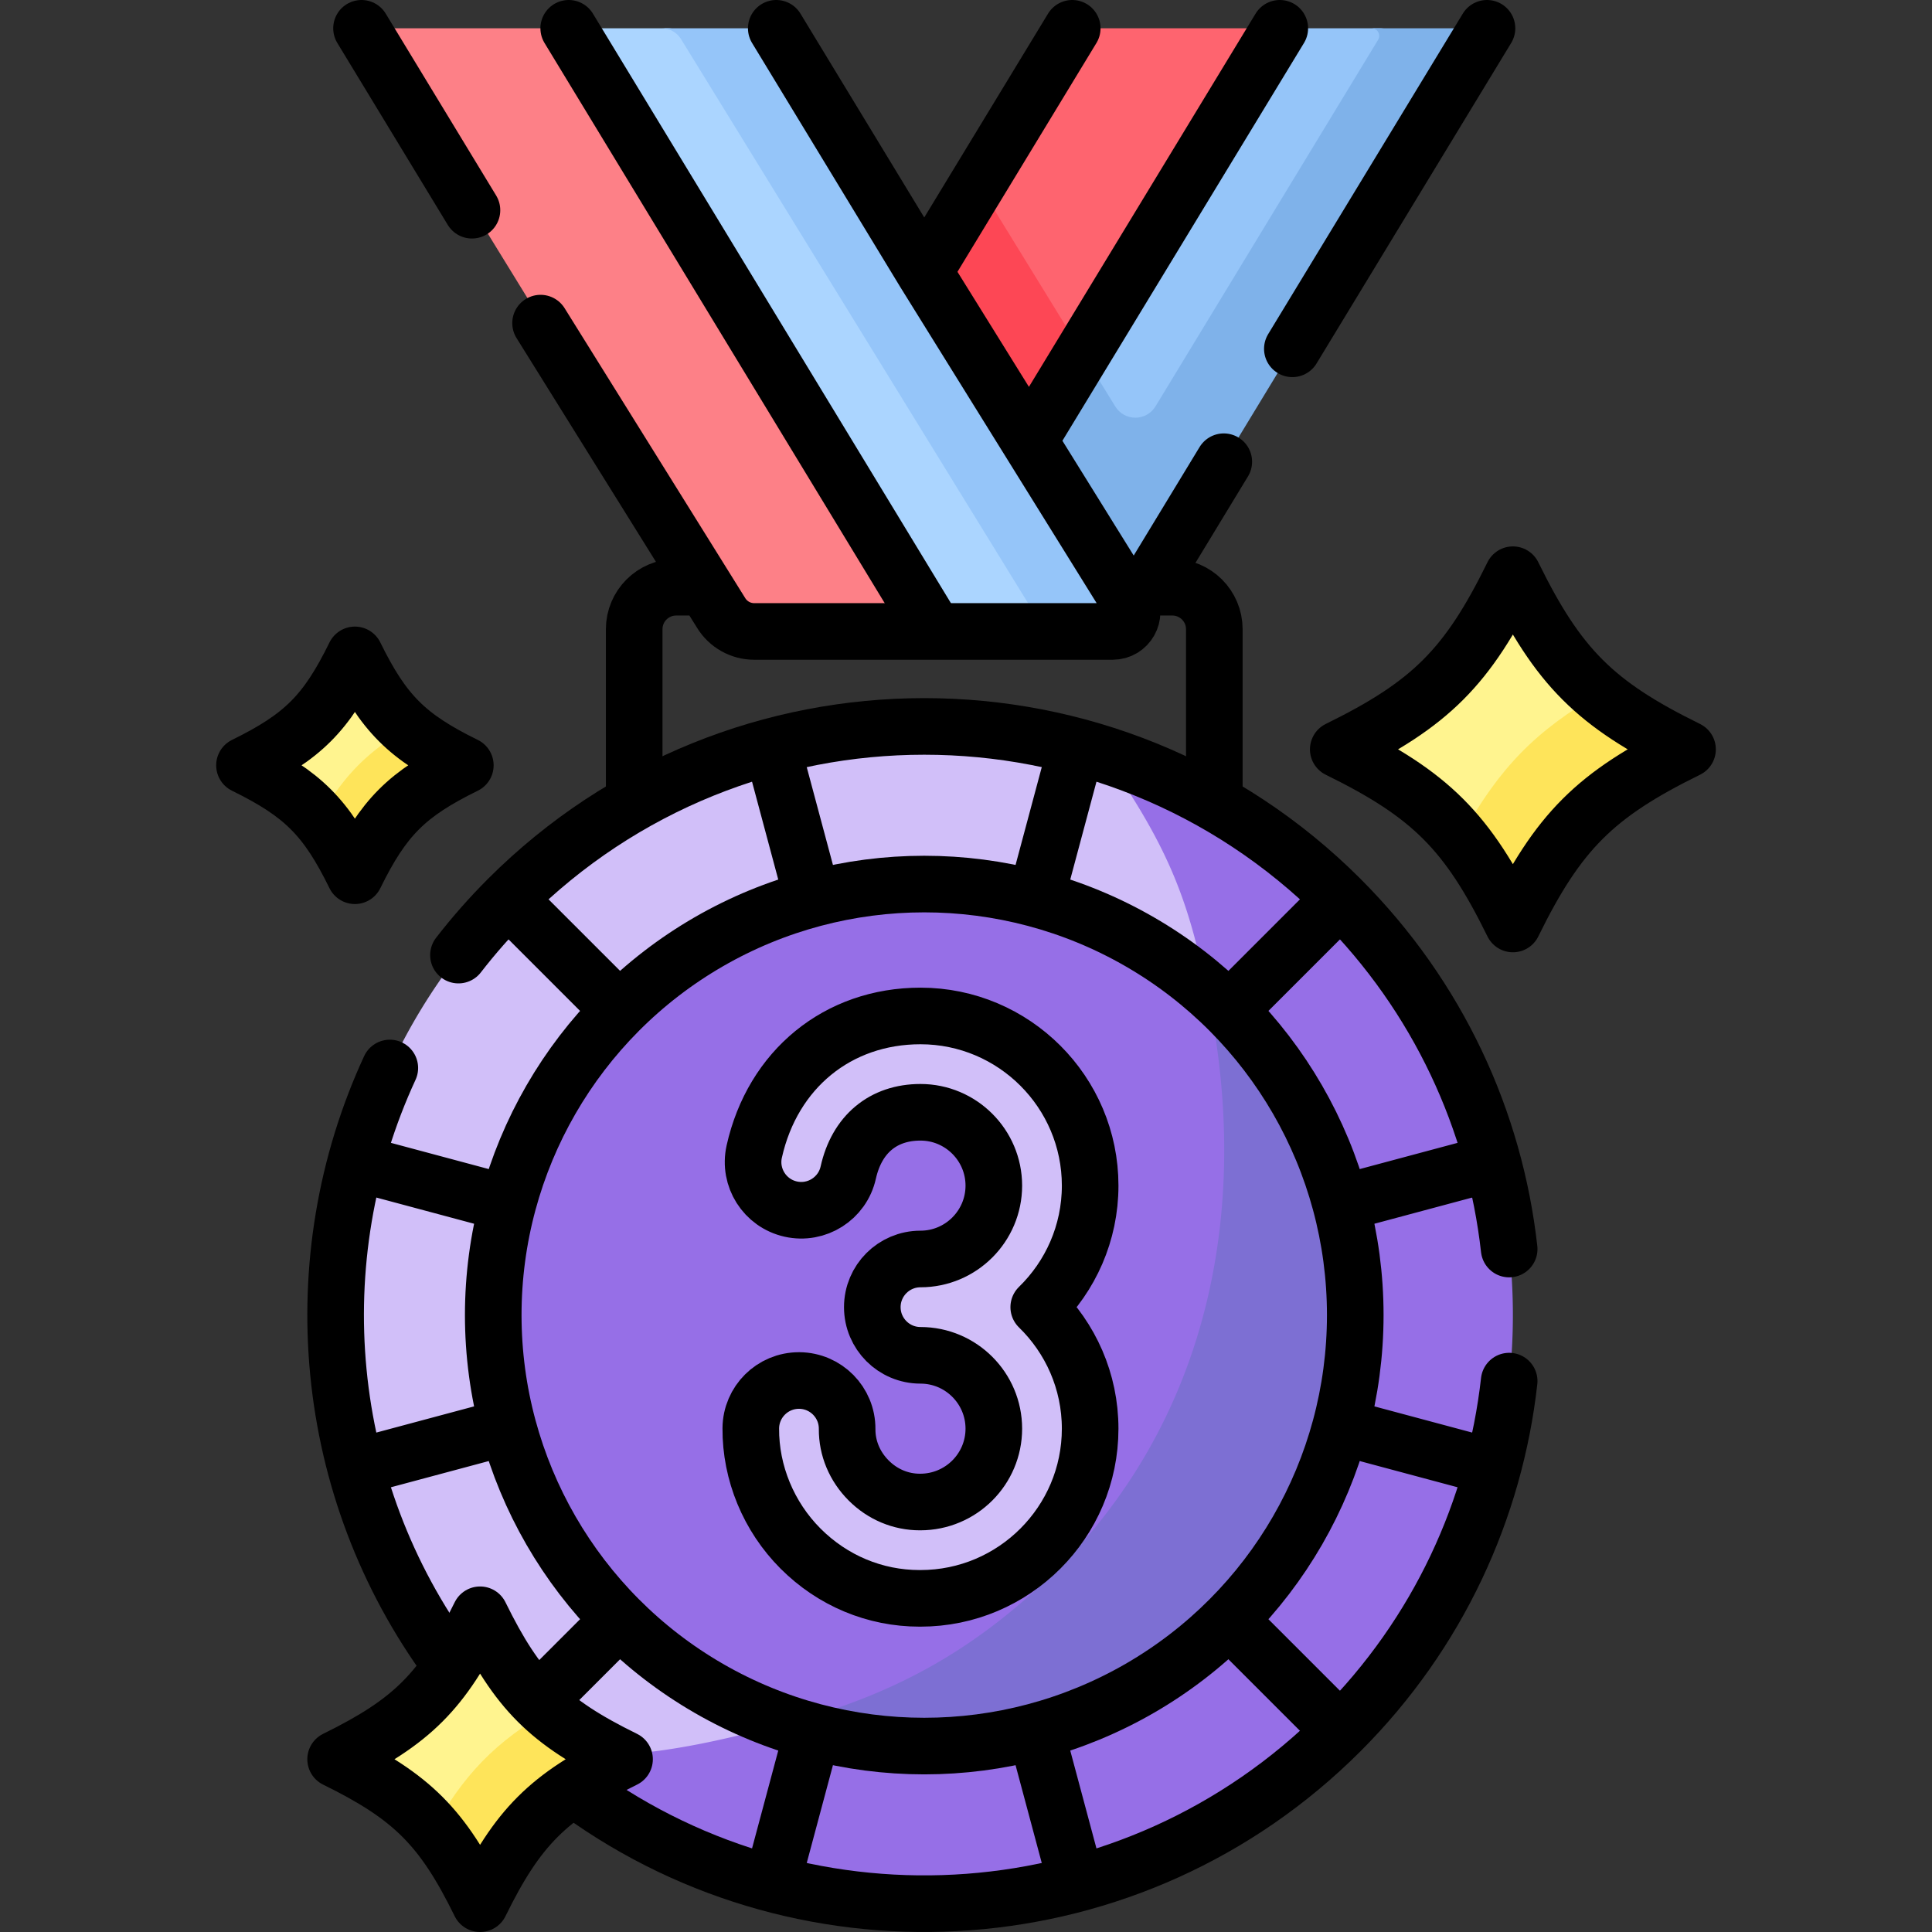 <svg xmlns="http://www.w3.org/2000/svg" version="1.1" xmlns:xlink="http://www.w3.org/1999/xlink" width="512" height="512" x="0" y="0" viewBox="0 0 512 512" style="enable-background:new 0 0 512 512" xml:space="preserve" class=""><rect x="0" y="0" width="512" height="512" fill="#333333" stroke="none"/><g><path d="M287.531 7.5a6 6 0 0 0-5.128 2.886L259.19 48.608l-5.253 27.612 13.614 19.294 23.52 4.911 44.627-76.691L339.157 7.5h-51.626z" style="" fill="#fe646f" data-original="#fe646f"></path><path d="m259.19 48.608-24.25 37.76 26.996 44.815 18.496-4.458 6.439-33.127z" style="" fill="#fd4755" data-original="#fd4755"></path><path d="M383.75 9.466 366.036 7.5h-26.879l-52.286 86.098-4.276 16.007 21.617 30.385L385.46 12.504c.808-1.332-.151-3.038-1.71-3.038z" style="" fill="#95c5f9" data-original="#95c5f9" class=""></path><path d="M390.513 7.5H363.51c1.559 0 2.519 1.705 1.709 3.038l-58.997 97.148c-2.426 3.994-8.217 4.011-10.665.031l-8.687-14.119-26.828 44.176 22.552 8.819 21.82 8.533 87.807-144.589c.811-1.332-.149-3.037-1.708-3.037z" style="" fill="#7fb2ea" data-original="#7fb2ea"></path><path d="M345.58 449.154c-59.13 59.14-164.176 56.164-205.514 14.826-1.757-1.757-1.414-5.806-3.194-7.585-1.78-1.78-5.746-1.185-7.416-3.025-15.47-17-26.51-36.59-33.11-57.29-.755-2.358 2.549-4.729 1.911-7.11-.655-2.445-5.249-4.903-5.781-7.37a156.748 156.748 0 0 1 0-66.18c.545-2.533 4.155-5.052 4.829-7.558.625-2.322-1.695-4.633-.959-6.932 6.61-20.7 17.64-40.3 33.11-57.3 1.68-1.84 7.948-.685 9.728-2.465 1.78-1.78-.958-6.465.882-8.135 17-15.47 36.59-26.51 57.29-33.12 2.377-.761 4.767 1.54 7.169.899 2.428-.648 4.868-4.237 7.321-4.769 21.78-4.71 44.39-4.71 66.17 0 2.387.514 4.764 4.085 7.13 4.713 2.471.656 4.928-1.625 7.37-.843 22.94 7.32 38.529 21.335 54.411 41.59 46.599 59.43 59.573 146.734-1.347 207.654z" style="" fill="#d1bff9" data-original="#f2ac7c" class="" opacity="1"></path><path d="M392.756 388.45c-.68 2.56 1.58 5.1.77 7.63-6.61 20.7-17.65 40.3-33.11 57.3-1.68 1.84-5.308 1.51-7.088 3.29-1.78 1.78-1.682 5.64-3.522 7.32-17 15.46-36.59 26.5-57.29 33.11-2.32.74-4.66-1.57-7.01-.94-2.48.67-4.97 4.27-7.48 4.81a156.539 156.539 0 0 1-66.17-.01c-2.23-.48-4.45-4-6.66-4.58-2.63-.69-5.24 1.55-7.84.72-20.75-6.63-40.26-17.6-57.29-33.12 24.99 4.01 49.27-2.3 68.1-7.23l.13-.03c5.79-1.51 11.38-3.25 16.81-5.24 19.9-7.28 37.63-18.15 55.13-35.67 36.45-36.51 48.76-85.09 42.73-134.76a217.7 217.7 0 0 0-3.01-18.17c-.04-.2-.09-.41-.13-.61-2.41-11.38-4.75-20.55-8.72-30.09-3.97-9.54-9.59-19.44-18.59-32.27 20.7 6.61 40.29 17.65 57.29 33.12 1.84 1.67 1.73 6.02 3.51 7.8 1.78 1.78 5.43.97 7.1 2.81 15.47 17 26.51 36.59 33.11 57.29.77 2.39-1.53 4.79-.89 7.21.65 2.41 4.23 4.84 4.76 7.28 4.71 21.79 4.71 44.38 0 66.17-.49 2.3-4.04 4.59-4.64 6.86z" style="" fill="#966fe7" data-original="#e89d6b" class="" opacity="1"></path><path d="M327 275.43c44.607 44.607 28.115 106.633-16.492 151.239-31.757 31.757-76.206 38.878-102.215 30.048a114.109 114.109 0 0 1-44.125-27.445c-44.607-44.607-44.607-116.928 0-161.535 42.699-42.699 110.788-44.521 155.659-5.473 2.005 1.745 5.266 11.259 7.173 13.166z" style="" fill="#966fe7" data-original="#e89d6b" class="" opacity="1"></path><path d="M325.703 267.739a115.994 115.994 0 0 0-5.876-5.474c11.888 56.033 1.448 112.449-39.594 153.541-22.279 22.306-44.93 33.845-71.94 40.912 39.851 13.462 85.652 4.313 117.41-27.445 44.607-44.606 44.607-116.928 0-161.534z" style="" fill="#7d6fd3" data-original="#db8d65" class="" opacity="1"></path><path d="M99.383 7.5c-1.564 0-2.523 1.715-1.703 3.048l93.409 151.853a10.274 10.274 0 0 0 8.782 4.941h49.156v-10.483L159.752 11.71l-9.037-4.21H99.383z" style="" fill="#fd8087" data-original="#fd8087" class=""></path><path d="M293.863 156.8 204.151 12.725a5.999 5.999 0 0 0-5.11-2.856L177.386 7.5h-26.671l98.312 159.842h21.47l18.975-2.738c4.005-.001 6.47-4.381 4.391-7.804z" style="" fill="#abd5ff" data-original="#abd5ff" class=""></path><path d="M299.264 159.538 207.475 10.356a5.999 5.999 0 0 0-5.11-2.856h-27.003a5.999 5.999 0 0 1 5.11 2.856l91.789 149.182c2.079 3.424-.385 7.804-4.391 7.804h27.003c4.005 0 6.47-4.38 4.391-7.804z" style="" fill="#95c5f9" data-original="#95c5f9" class=""></path><path d="M439.511 199.018c-24.502 12.028-25.403 13.553-37.431 38.055-4.946-10.076-9.331-9.429-14.692-15.7-7.025-8.219-15.422-14.188-27.858-20.571-1.453-.746-1.454-2.819-.001-3.565 20.777-10.664 30.282-20.169 40.946-40.946.746-1.453 2.819-1.453 3.565.001 6.26 12.194 12.122 20.504 20.096 27.446 6.363 5.538 5.042 10.208 15.375 15.28z" style="" fill="#fff48f" data-original="#fff48f"></path><path d="M424.136 183.737c-17.18 9.847-26.903 19.864-36.748 37.635 4.711 5.512 8.806 12.034 13.087 20.374.746 1.453 2.819 1.454 3.565.001 10.664-20.776 20.169-30.281 40.944-40.945 1.455-.747 1.456-2.819.001-3.566-8.581-4.406-15.237-8.614-20.849-13.499z" style="" fill="#fee45a" data-original="#fee45a" class=""></path><path d="M159.776 466.215c-21.408 10.509-22.195 11.841-32.704 33.249-4.322-8.803-8.153-8.239-12.836-13.718-6.138-7.181-13.475-12.396-24.34-17.974-1.27-.652-1.27-2.463-.001-3.115 18.153-9.317 26.458-17.622 35.775-35.775.652-1.27 2.463-1.269 3.115 0 5.469 10.655 10.591 17.915 17.558 23.98 5.559 4.842 4.405 8.922 13.433 13.353z" style="" fill="#fff48f" data-original="#fff48f"></path><path d="M146.343 452.864c-15.011 8.604-23.505 17.355-32.108 32.883 4.116 4.816 7.694 10.514 11.434 17.801.652 1.27 2.463 1.27 3.115.001 9.317-18.152 17.622-26.457 35.774-35.775 1.271-.652 1.272-2.463.001-3.116-7.498-3.849-13.313-7.526-18.216-11.794z" style="" fill="#fee45a" data-original="#fee45a" class=""></path><path d="M118.933 202.817c-16.364 8.033-16.966 9.051-24.999 25.415-3.304-6.729-6.232-6.298-9.812-10.486-4.692-5.489-10.3-9.476-18.605-13.739a1.337 1.337 0 0 1 0-2.381c13.876-7.122 20.224-13.47 27.346-27.346.498-.971 1.883-.97 2.381 0 4.181 8.144 8.096 13.694 13.422 18.33 4.248 3.701 3.366 6.82 10.267 10.207z" style="" fill="#fff48f" data-original="#fff48f"></path><path d="M108.665 192.612c-11.474 6.577-17.967 13.266-24.543 25.135 3.147 3.681 5.881 8.037 8.74 13.607a1.337 1.337 0 0 0 2.381 0c7.122-13.876 13.47-20.224 27.345-27.346a1.338 1.338 0 0 0 .001-2.382c-5.731-2.941-10.176-5.752-13.924-9.014z" style="" fill="#fee45a" data-original="#fee45a" class=""></path><path d="M276.614 348.292a1.97 1.97 0 0 1 0-2.697c7.799-8.237 12.594-19.344 12.594-31.555 0-25.334-20.611-45.945-45.946-45.945-22.235 0-39.833 14.257-44.931 36.357-1.551 6.723 2.273 13.722 8.883 15.699 7.334 2.193 14.849-2.309 16.489-9.643 2.32-10.377 9.449-16.329 19.559-16.329 10.952 0 19.862 8.91 19.862 19.861 0 10.948-8.903 19.855-19.848 19.862-5.082.003-9.88 2.724-11.868 7.401-4.048 9.524 2.834 18.683 11.854 18.683 10.952 0 19.862 8.91 19.862 19.862 0 10.951-8.91 19.861-19.929 19.861h-.1c-5.186 0-10.105-2.068-13.86-5.829-3.761-3.767-5.829-8.661-5.835-13.794-.008-7.282-5.671-13.28-12.953-13.28h-.09c-7.161 0-12.991 5.782-13.04 12.954-.081 12.038 4.825 23.901 13.459 32.549 8.687 8.701 20.155 13.484 32.25 13.484l.236-.001c25.334 0 45.946-20.61 45.946-45.945 0-12.211-4.796-23.318-12.594-31.555z" style="" fill="#d1bff9" data-original="#f2ac7c" class="" opacity="1"></path><path d="M273.708 115.272 339.157 7.5M284.155 7.5l-39.219 64.579M394.066 7.5l-51.58 84.94M324.316 122.36l-19.9 32.77M300.018 155.618h10.657c6.148 0 11.132 4.984 11.132 11.132v42.463M168.066 209.894V166.75c0-6.148 4.984-11.132 11.132-11.132h4.611M125.076 55.71 95.806 7.5M143.256 85.63l47.83 76.77c1.87 3.07 5.2 4.94 8.78 4.94h95.01c4 0 6.47-4.38 4.39-7.8l-54.33-87.46-39.22-64.58M153.616 475c60.98 44.14 146.69 38.74 201.62-16.19 26-26 40.9-58.89 44.71-92.8M119.106 440.74c-33.98-46.24-39.25-106.98-15.8-157.71" style="stroke-width:15;stroke-linecap:round;stroke-linejoin:round;stroke-miterlimit:10;" fill="none" stroke="#000000" stroke-width="15" stroke-linecap="round" stroke-linejoin="round" stroke-miterlimit="10" data-original="#000000" class=""></path><path d="M121.496 253.11c4-5.17 8.39-10.16 13.14-14.91 60.91-60.92 159.69-60.92 220.6 0 26 26 40.91 58.9 44.71 92.81" style="stroke-width:15;stroke-linecap:round;stroke-linejoin:round;stroke-miterlimit:10;" fill="none" stroke="#000000" stroke-width="15" stroke-linecap="round" stroke-linejoin="round" stroke-miterlimit="10" data-original="#000000" class=""></path><circle cx="244.936" cy="348.506" r="114.222" style="stroke-width:15;stroke-linecap:round;stroke-linejoin:round;stroke-miterlimit:10;" fill="none" stroke="#000000" stroke-width="15" stroke-linecap="round" stroke-linejoin="round" stroke-miterlimit="10" data-original="#000000" class=""></circle><path d="m135.655 239.224 27.474 27.475M95.655 308.506l37.531 10.056M95.655 388.506l37.531-10.057M143.934 449.508l19.195-19.195M204.936 497.787l10.057-37.53M284.936 497.787l-10.056-37.53M354.218 457.787l-27.475-27.474M394.218 388.506l-37.531-10.057M394.218 308.506l-37.531 10.056M354.218 239.224l-27.475 27.475M284.936 199.225l-10.056 37.53M204.936 199.225l10.057 37.53M123.317 202.817c-15.493 7.606-21.659 13.771-29.264 29.264-7.606-15.493-13.771-21.659-29.264-29.264 15.493-7.606 21.659-13.771 29.264-29.264 7.606 15.493 13.771 21.659 29.264 29.264zM246.936 165.943 150.715 7.5M447.212 198.584c-24.502 12.028-34.253 21.779-46.281 46.281-12.028-24.502-21.779-34.253-46.281-46.281 24.502-12.028 34.253-21.779 46.281-46.281 12.028 24.502 21.779 34.253 46.281 46.281zM165.511 466.215c-20.268 9.95-28.335 18.016-38.285 38.285-9.95-20.268-18.016-28.335-38.285-38.285 20.268-9.95 28.335-18.016 38.285-38.285 9.951 20.269 18.017 28.335 38.285 38.285zM275.275 346.406c8.397-8.174 13.627-19.586 13.627-32.202 0-24.794-20.172-44.965-44.966-44.965-21.881 0-39.172 14.107-44.054 35.939-1.538 6.879 2.792 13.703 9.672 15.241 6.884 1.54 13.703-2.792 15.241-9.672 2.271-10.156 9.248-15.981 19.141-15.981 10.719 0 19.439 8.72 19.439 19.438 0 10.719-8.72 19.439-19.439 19.439-7.049 0-12.764 5.715-12.764 12.764 0 7.049 5.715 12.764 12.764 12.764 10.719 0 19.439 8.72 19.439 19.439 0 10.717-8.72 19.438-19.504 19.438h-.098c-5.075 0-9.89-2.023-13.565-5.705-3.717-3.723-5.744-8.569-5.71-13.647.047-7.05-5.629-12.802-12.678-12.85h-.088c-7.008 0-12.714 5.659-12.762 12.678-.079 11.781 4.722 23.391 13.172 31.855 8.502 8.515 19.725 13.197 31.562 13.197l.231-.001c24.794 0 44.966-20.171 44.966-44.965.001-12.618-5.229-24.03-13.626-32.204z" style="stroke-width:15;stroke-linecap:round;stroke-linejoin:round;stroke-miterlimit:10;" fill="none" stroke="#000000" stroke-width="15" stroke-linecap="round" stroke-linejoin="round" stroke-miterlimit="10" data-original="#000000" class=""></path></g></svg>